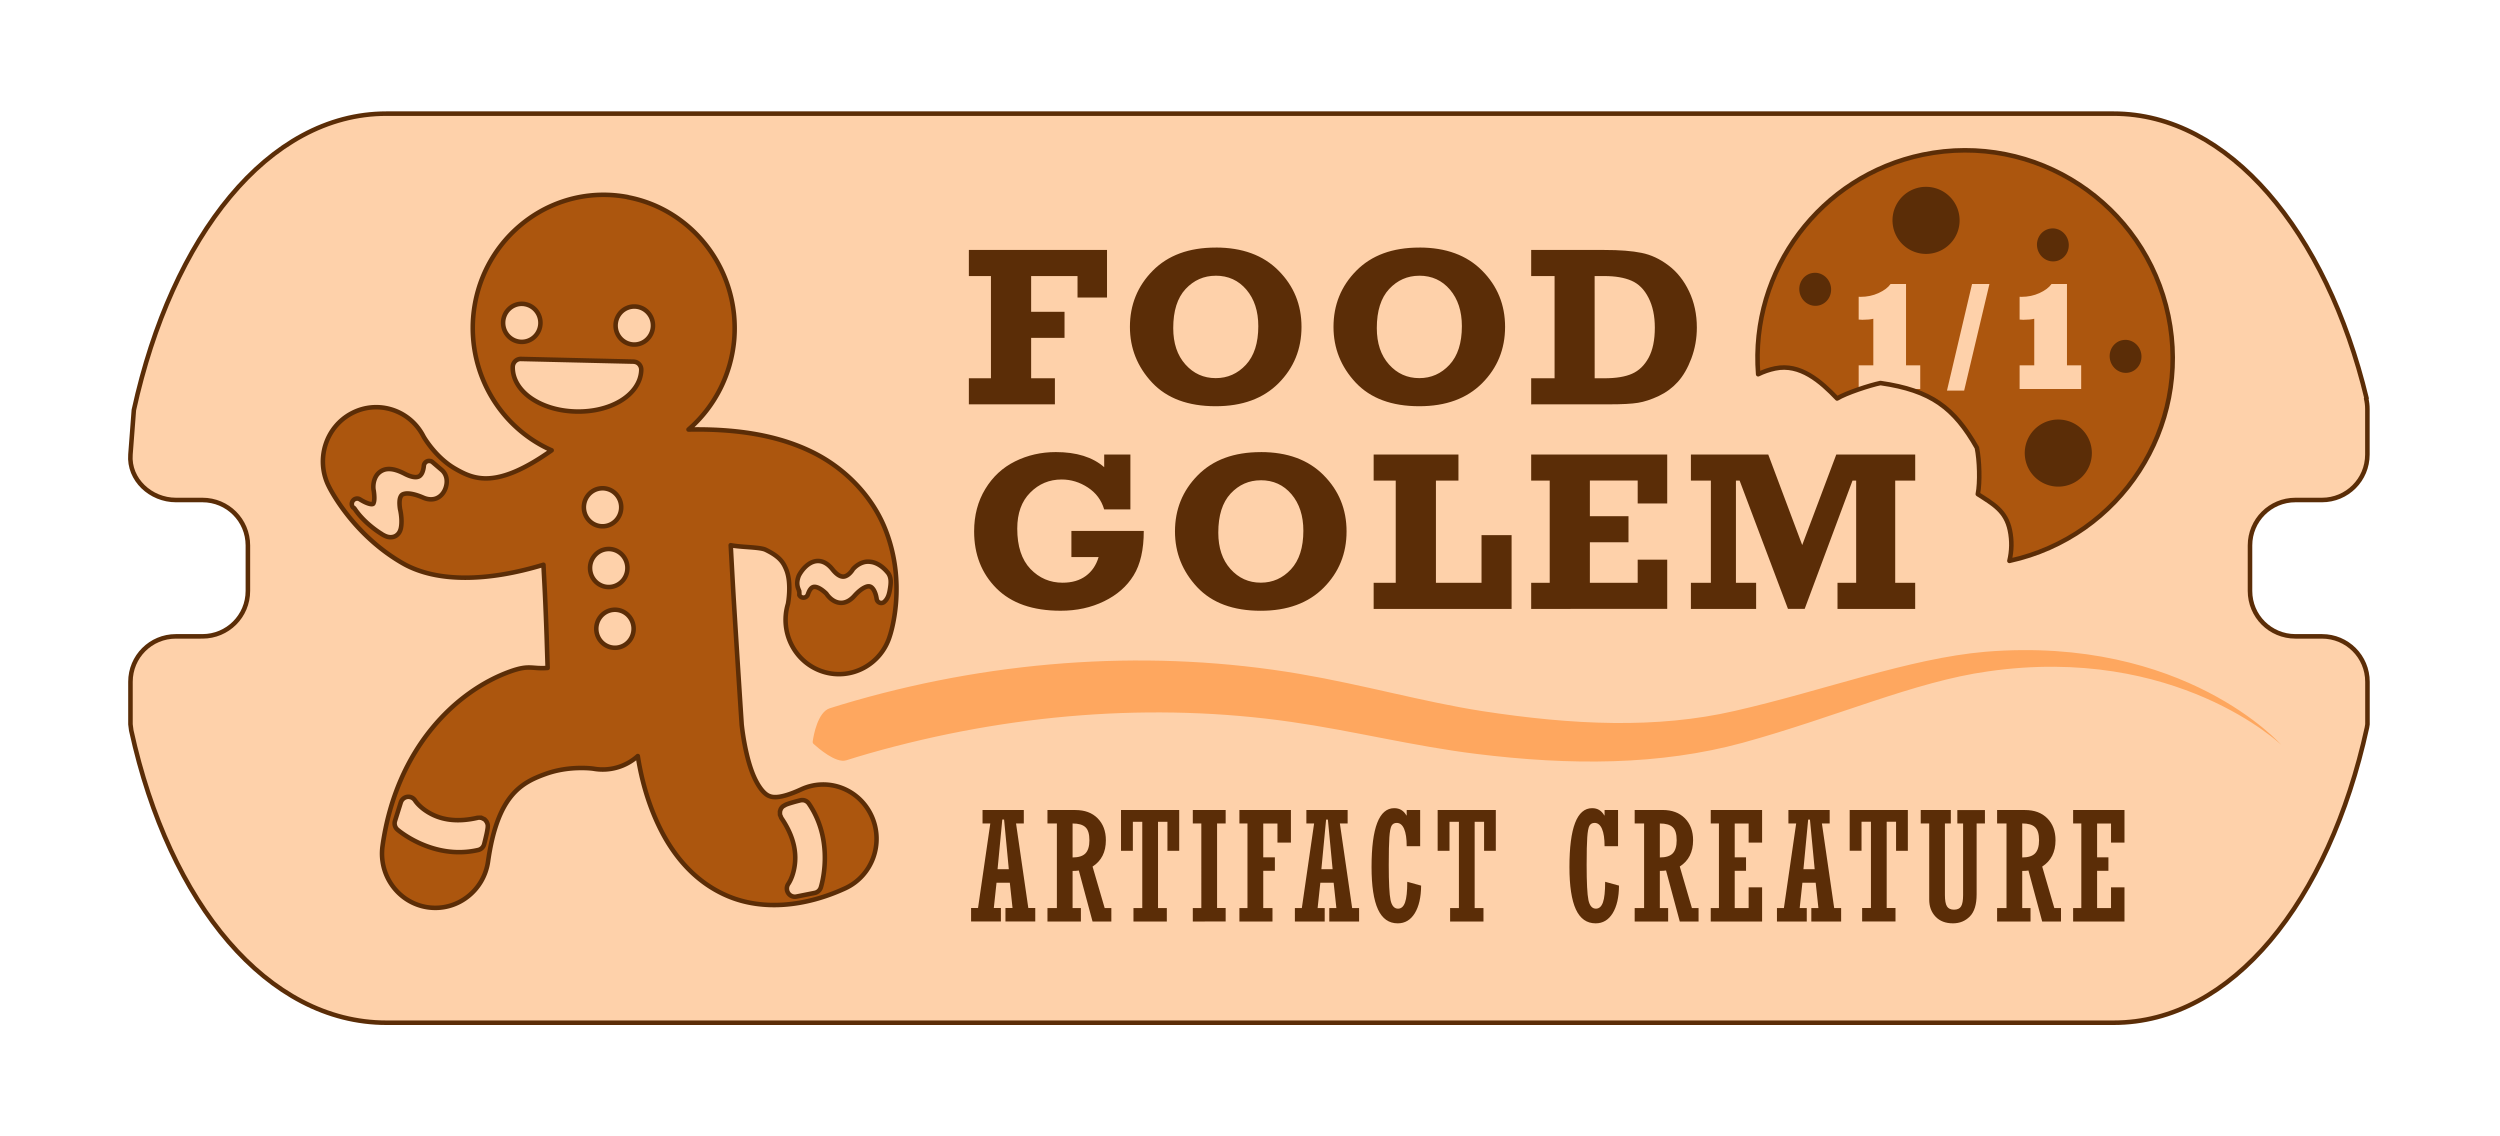 <?xml version="1.0" encoding="UTF-8" standalone="no"?>
<!-- Created with Inkscape (http://www.inkscape.org/) -->

<svg
   width="2.75in"
   height="1.25in"
   viewBox="0 0 69.85 31.75"
   version="1.1"
   id="svg1"
   xml:space="preserve"
   inkscape:version="1.3.1 (91b66b0783, 2023-11-16)"
   sodipodi:docname="food-golem-notches--laser.svg"
   inkscape:export-filename="food-golem--white-blob.png"
   inkscape:export-xdpi="300"
   inkscape:export-ydpi="300"
   xmlns:inkscape="http://www.inkscape.org/namespaces/inkscape"
   xmlns:sodipodi="http://sodipodi.sourceforge.net/DTD/sodipodi-0.dtd"
   xmlns="http://www.w3.org/2000/svg"
   xmlns:svg="http://www.w3.org/2000/svg"><sodipodi:namedview
     id="namedview1"
     pagecolor="#ffffff"
     bordercolor="#000000"
     borderopacity="0.25"
     inkscape:showpageshadow="2"
     inkscape:pageopacity="0.0"
     inkscape:pagecheckerboard="0"
     inkscape:deskcolor="#d1d1d1"
     inkscape:document-units="in"
     inkscape:zoom="2"
     inkscape:cx="111"
     inkscape:cy="58.5"
     inkscape:window-width="1620"
     inkscape:window-height="1010"
     inkscape:window-x="-6"
     inkscape:window-y="-6"
     inkscape:window-maximized="1"
     inkscape:current-layer="g94"
     showguides="false" /><defs
     id="defs1"><inkscape:path-effect
       effect="taper_stroke"
       start_shape="center | center"
       end_shape="center | center"
       id="path-effect95"
       is_visible="true"
       lpeversion="1"
       stroke_width="0.884"
       subpath="1"
       attach_start="0.2"
       end_offset="2.717"
       start_smoothing="0.5"
       end_smoothing="0.5"
       jointype="extrapolated"
       miter_limit="100" /><inkscape:path-effect
       effect="taper_stroke"
       start_shape="center | center"
       end_shape="center | center"
       id="path-effect81"
       is_visible="true"
       lpeversion="1"
       stroke_width="0.884"
       subpath="1"
       attach_start="0.2"
       end_offset="2.717"
       start_smoothing="0.5"
       end_smoothing="0.5"
       jointype="extrapolated"
       miter_limit="100" /><inkscape:path-effect
       effect="taper_stroke"
       start_shape="center | center"
       end_shape="center | center"
       id="path-effect57"
       is_visible="true"
       lpeversion="1"
       stroke_width="0.884"
       subpath="1"
       attach_start="0.2"
       end_offset="2.717"
       start_smoothing="0.5"
       end_smoothing="0.5"
       jointype="extrapolated"
       miter_limit="100" /><inkscape:path-effect
       effect="taper_stroke"
       start_shape="center | center"
       end_shape="center | center"
       id="path-effect45"
       is_visible="true"
       lpeversion="1"
       stroke_width="0.884"
       subpath="1"
       attach_start="0.2"
       end_offset="2.717"
       start_smoothing="0.5"
       end_smoothing="0.5"
       jointype="extrapolated"
       miter_limit="100" /><inkscape:path-effect
       effect="taper_stroke"
       start_shape="center | center"
       end_shape="center | center"
       id="path-effect35"
       is_visible="true"
       lpeversion="1"
       stroke_width="1.905"
       subpath="1"
       attach_start="3.17"
       end_offset="0.176"
       start_smoothing="0.5"
       end_smoothing="0.5"
       jointype="extrapolated"
       miter_limit="100" /><inkscape:path-effect
       effect="skeletal"
       id="path-effect34"
       is_visible="true"
       lpeversion="1"
       pattern="M 0,0 H 1"
       copytype="single_stretched"
       prop_scale="1"
       scale_y_rel="false"
       spacing="1.8"
       normal_offset="1.4"
       tang_offset="0"
       prop_units="false"
       vertical_pattern="false"
       hide_knot="false"
       fuse_tolerance="0" /><inkscape:path-effect
       effect="taper_stroke"
       start_shape="center | center"
       end_shape="center | center"
       id="path-effect11"
       is_visible="true"
       lpeversion="1"
       stroke_width="2"
       subpath="1"
       attach_start="0.4"
       end_offset="20"
       start_smoothing="0.7"
       end_smoothing="0.5"
       jointype="extrapolated"
       miter_limit="100" /><inkscape:path-effect
       effect="taper_stroke"
       start_shape="center | center"
       end_shape="center | center"
       id="path-effect9"
       is_visible="true"
       lpeversion="1"
       stroke_width="2"
       subpath="1"
       attach_start="0.4"
       end_offset="20"
       start_smoothing="0.7"
       end_smoothing="0.5"
       jointype="extrapolated"
       miter_limit="100" /><inkscape:path-effect
       effect="skeletal"
       id="path-effect8"
       is_visible="true"
       lpeversion="1"
       pattern="M 0,0 H 1"
       copytype="single_stretched"
       prop_scale="1"
       scale_y_rel="false"
       spacing="0"
       normal_offset="0"
       tang_offset="0"
       prop_units="false"
       vertical_pattern="false"
       hide_knot="false"
       fuse_tolerance="0" /><inkscape:path-effect
       effect="lattice2"
       gridpoint0="24.805,19.24"
       gridpoint1="61.714,19.24"
       gridpoint2="24.805,21.46"
       gridpoint3="61.714,21.46"
       gridpoint4="34.032,19.24"
       gridpoint5="52.487,19.24"
       gridpoint6="34.032,21.46"
       gridpoint7="52.487,21.46"
       gridpoint8x9="43.259,19.24"
       gridpoint10x11="43.259,21.46"
       gridpoint12="24.805,19.795"
       gridpoint13="61.714,19.795"
       gridpoint14="24.805,20.905"
       gridpoint15="61.714,20.905"
       gridpoint16="34.032,19.795"
       gridpoint17="52.487,19.795"
       gridpoint18="34.032,20.905"
       gridpoint19="52.487,20.905"
       gridpoint20x21="43.259,19.795"
       gridpoint22x23="43.259,20.905"
       gridpoint24x26="24.805,20.35"
       gridpoint25x27="61.714,20.35"
       gridpoint28x30="34.032,20.35"
       gridpoint29x31="52.487,20.35"
       gridpoint32x33x34x35="43.86,20.35"
       id="path-effect7"
       is_visible="true"
       lpeversion="1"
       horizontal_mirror="false"
       vertical_mirror="false"
       perimetral="false"
       live_update="true" /><inkscape:path-effect
       effect="sketch"
       id="path-effect6"
       is_visible="true"
       lpeversion="1"
       nbiter_approxstrokes="5"
       parallel_offset="4.8;1"
       strokelength="49.147"
       strokelength_rdm="0.3;1"
       strokeoverlap="0.082"
       strokeoverlap_rdm="0.3;1"
       ends_tolerance="0.1;1"
       tremble_size="2.1;1"
       tremble_frequency="1"
       nbtangents="5"
       tgt_places_rdmness="1;1"
       tgtlength="1"
       tgtlength_rdm="0.3;1"
       tgtscale="9.7" /><inkscape:path-effect
       effect="roughen"
       id="path-effect5"
       is_visible="true"
       lpeversion="1.2"
       global_randomize="2.9;1"
       displace_x="0.05;1"
       displace_y="0.41;1"
       method="segments"
       max_segment_size="7"
       segments="26"
       handles="rand"
       shift_nodes="true"
       fixed_displacement="true"
       spray_tool_friendly="true" /><inkscape:path-effect
       effect="curvestitching"
       id="path-effect4"
       is_visible="true"
       lpeversion="1"
       count="5"
       startpoint_edge_variation="0;1"
       startpoint_spacing_variation="0;1"
       endpoint_edge_variation="0;1"
       endpoint_spacing_variation="0;1"
       strokepath="M0,0 L1,0"
       prop_scale="1"
       scale_y_rel="false" /><inkscape:path-effect
       effect="simplify"
       id="path-effect3"
       is_visible="true"
       lpeversion="1.3"
       threshold="24.196"
       steps="5.77"
       smooth_angles="86.018"
       helper_size="10"
       simplify_individual_paths="false"
       simplify_just_coalesce="false" /><inkscape:path-effect
       effect="taper_stroke"
       start_shape="center | center"
       end_shape="center | center"
       id="path-effect2"
       is_visible="true"
       lpeversion="1"
       stroke_width="0.1"
       subpath="1"
       attach_start="0.2"
       end_offset="30"
       start_smoothing="0.6"
       end_smoothing="0"
       jointype="extrapolated"
       miter_limit="1000" /><inkscape:path-effect
       effect="taper_stroke"
       start_shape="center | center"
       end_shape="center | center"
       id="path-effect1"
       is_visible="true"
       lpeversion="1"
       stroke_width="1.25"
       subpath="1"
       attach_start="0.5"
       end_offset="10"
       start_smoothing="1"
       end_smoothing="0.8"
       jointype="extrapolated"
       miter_limit="50" /><inkscape:path-effect
       effect="powerstroke"
       id="path-effect98"
       is_visible="true"
       lpeversion="1.3"
       scale_width="0.5"
       interpolator_type="CentripetalCatmullRom"
       interpolator_beta="1"
       start_linecap_type="zerowidth"
       end_linecap_type="zerowidth"
       offset_points="0.2,0.635 | 2.5,0.635 | 4.8,0.635"
       linejoin_type="round"
       miter_limit="4"
       not_jump="false"
       sort_points="true"
       message="&lt;b&gt;Ctrl + click&lt;/b&gt; on existing node and move it" /><inkscape:path-effect
       effect="powerstroke"
       id="path-effect88"
       is_visible="true"
       lpeversion="1.3"
       scale_width="0.5"
       interpolator_type="CentripetalCatmullRom"
       interpolator_beta="1"
       start_linecap_type="zerowidth"
       end_linecap_type="zerowidth"
       offset_points="0.2,0.635 | 2.5,0.635 | 4.8,0.635"
       linejoin_type="round"
       miter_limit="4"
       not_jump="false"
       sort_points="true"
       message="&lt;b&gt;Ctrl + click&lt;/b&gt; on existing node and move it" /><inkscape:path-effect
       effect="offset"
       id="path-effect87"
       is_visible="true"
       lpeversion="1.2"
       linejoin_type="round"
       unit="mm"
       offset="0"
       miter_limit="4"
       attempt_force_join="false"
       update_on_knot_move="true" /><inkscape:path-effect
       effect="rough_hatches"
       id="path-effect70"
       is_visible="true"
       lpeversion="1.2"
       direction="19.735,14.286 , 0.412,0"
       dist_rdm="1;1"
       growth="0"
       do_bend="true"
       bender="19.735,19.286 , 5,0"
       bottom_edge_variation="0.027;1"
       top_edge_variation="0.027;1"
       bottom_tgt_variation="0;1"
       top_tgt_variation="0;1"
       scale_bf="2"
       scale_bb="0.7"
       scale_tf="0.7"
       scale_tb="0.6"
       top_smth_variation="0;1"
       bottom_smth_variation="0;1"
       fat_output="true"
       stroke_width_top="0.4"
       stroke_width_bottom="0.4"
       front_thickness="0.3"
       back_thickness="0.05" /><inkscape:path-effect
       effect="bend_path"
       id="path-effect69"
       is_visible="true"
       lpeversion="1"
       bendpath="m 18.911,19.286 h 1.648"
       prop_scale="3"
       scale_y_rel="false"
       vertical="false"
       hide_knot="false" /><rect
       x="12.852"
       y="18.507"
       width="68.887"
       height="34.958"
       id="rect3" /><rect
       x="177.358"
       y="10.282"
       width="72.485"
       height="74.542"
       id="rect2" /><rect
       x="12.852"
       y="18.507"
       width="69.401"
       height="88.936"
       id="rect4" /><rect
       x="177.358"
       y="10.282"
       width="72.485"
       height="74.542"
       id="rect6" /><rect
       x="12.852"
       y="18.507"
       width="147.541"
       height="31.359"
       id="rect11" /><rect
       x="12.852"
       y="18.507"
       width="149.084"
       height="33.929"
       id="rect12" /><rect
       x="177.358"
       y="10.282"
       width="147.027"
       height="37.014"
       id="rect13" /><rect
       x="177.358"
       y="10.282"
       width="72.485"
       height="74.542"
       id="rect14" /><rect
       x="177.358"
       y="10.282"
       width="147.027"
       height="37.014"
       id="rect31" /><rect
       x="177.358"
       y="10.282"
       width="72.485"
       height="74.542"
       id="rect32" /><rect
       x="12.852"
       y="18.507"
       width="147.541"
       height="31.359"
       id="rect33" /><rect
       x="12.852"
       y="18.507"
       width="149.084"
       height="33.929"
       id="rect34" /><rect
       x="177.358"
       y="10.282"
       width="154.661"
       height="44.812"
       id="rect50" /><rect
       x="177.358"
       y="10.282"
       width="72.485"
       height="74.542"
       id="rect51" /><rect
       x="12.852"
       y="18.507"
       width="219.315"
       height="17.493"
       id="rect52" /><rect
       x="12.852"
       y="18.507"
       width="149.084"
       height="33.929"
       id="rect53" /><inkscape:path-effect
       effect="fill_between_many"
       method="originald"
       linkedpaths="#path75,0,1|#path76,0,1"
       id="path-effect77"
       is_visible="true"
       lpeversion="0"
       join="true"
       close="true"
       autoreverse="true" /><inkscape:path-effect
       effect="fill_between_many"
       method="originald"
       linkedpaths="#path72,0,1|#path73,0,1"
       id="path-effect78"
       is_visible="true"
       lpeversion="0"
       join="true"
       close="true"
       autoreverse="true" /><rect
       x="177.358"
       y="10.282"
       width="154.661"
       height="44.812"
       id="rect92" /><rect
       x="177.358"
       y="10.282"
       width="72.485"
       height="74.542"
       id="rect93" /><rect
       x="12.852"
       y="18.507"
       width="219.315"
       height="17.493"
       id="rect94" /><rect
       x="177.358"
       y="10.282"
       width="220.765"
       height="34.821"
       id="rect107" /><rect
       x="177.358"
       y="10.282"
       width="19.278"
       height="22.105"
       id="rect108" /><rect
       x="12.852"
       y="18.507"
       width="214.689"
       height="41.655"
       id="rect109" /><mask
       maskUnits="userSpaceOnUse"
       id="mask22"><path
         style="display:inline;fill:#ffffff;fill-opacity:1;stroke-width:0.025;stroke-linecap:round;stroke-linejoin:round;paint-order:markers stroke fill"
         d="m 13.56,7.342 3.076,2.745 0.099,5.06 7.243,1.488 0.595,5.788 41.374,0.265 L 66.113,4.862 14.519,4.597 Z"
         id="path22" /></mask><rect
       x="177.358"
       y="10.282"
       width="220.765"
       height="34.821"
       id="rect96" /><rect
       x="177.358"
       y="10.282"
       width="19.278"
       height="22.105"
       id="rect97" /></defs><g
     inkscape:groupmode="layer"
     id="layer1"
     inkscape:label="CUT"><path
       id="rect95"
       style="fill:#fed1aa;fill-opacity:1;stroke:#5b2d07;stroke-width:0.127;stroke-linecap:round;stroke-linejoin:round;stroke-dasharray:none;stroke-opacity:1;paint-order:fill markers stroke"
       d="m 10.795,3.175 c -3.297,0 -5.989,3.416 -7.055,8.281 L 3.645,12.7 c -0.054,0.702 0.567,1.27 1.27,1.27 H 5.269 5.656 c 0.704,0 1.27,0.566 1.27,1.27 v 1.27 c 0,0.704 -0.567,1.27 -1.27,1.27 H 5.269 4.915 c -0.704,0 -1.27,0.567 -1.27,1.27 v 1.187 l 0.022,0.172 C 4.732,25.28 7.496,28.575 10.795,28.575 h 48.26 c 3.3,0 6.012,-3.373 7.077,-8.244 l 0.015,-0.094 V 19.05 c 0,-0.704 -0.567,-1.27 -1.27,-1.27 H 64.522 64.135 c -0.704,0 -1.27,-0.566 -1.27,-1.27 v -1.27 c 0,-0.704 0.567,-1.27 1.27,-1.27 h 0.387 0.353 c 0.704,0 1.27,-0.567 1.27,-1.27 v -1.27 c 0,-0.103 -0.012,-0.202 -0.035,-0.298 h 0.013 C 65,6.461 62.268,3.175 59.055,3.175 Z"
       sodipodi:nodetypes="scsscsssscssccssccsscsssscsssccss" /></g><g
     inkscape:label="LIGHT"
     inkscape:groupmode="layer"
     id="g56"
     style="display:inline"><path
       style="display:inline;fill:#fea75f;fill-opacity:1;fill-rule:nonzero;stroke:none;stroke-width:0.884;stroke-linecap:round;stroke-linejoin:round;stroke-dasharray:none;stroke-opacity:1;paint-order:markers stroke fill"
       d="m 46.447,-9.481 c 0.016,-0.176 -0.294,-0.402 -0.373,-0.459 0,0 0,0 0,0 -0.012,-0.009 -0.02,-0.008 -0.02,-0.008 0,0 -0.008,-0.003 -0.022,0.002 0,0 0,0 0,0 -0.096,0.035 -0.449,0.185 -0.466,0.387 -0.011,0.119 -0.021,0.26 -0.031,0.421 -0.146,2.473 0.243,4.923 1.14,7.124 0.402,0.983 0.885,1.872 1.234,2.762 0.541,1.388 0.897,2.696 0.888,3.995 -0.007,1.502 -0.218,2.935 -0.052,4.177 0,3e-7 0,6e-7 1e-6,10e-7 0.446,3.213 2.515,4.349 2.515,4.349 0,0 -1.961,-1.303 -2.196,-4.383 0,-5e-7 0,-8e-7 0,-1.2e-6 C 48.968,7.693 49.252,6.322 49.329,4.758 49.394,3.364 49.082,1.952 48.565,0.503 48.226,-0.451 47.766,-1.364 47.41,-2.303 c -0.799,-2.105 -1.127,-4.434 -0.992,-6.783 0.009,-0.151 0.019,-0.283 0.029,-0.394 z"
       id="path49"
       transform="matrix(0.375,1.683,1.683,-0.375,22.184,-60.483)"
       inkscape:label="dash line"
       inkscape:path-effect="#path-effect57"
       inkscape:original-d="m 46.054611,-9.9478885 c 0,0 -0.578167,3.8120881 0.988321,7.7892067 0.41381,1.0506101 2.098301,4.0713711 2.020575,6.9089591 -0.07773,2.837588 -1.075517,5.3957327 2.197533,8.5181187"
       sodipodi:nodetypes="cssc" /></g><g
     inkscape:label="MED"
     inkscape:groupmode="layer"
     id="g80"
     style="display:inline"><path
       style="color:#000000;display:inline;fill:#ac560e;stroke-linecap:round;stroke-linejoin:round;-inkscape-stroke:none;paint-order:markers stroke fill"
       d="M 17.541,5.507 C 17.419,5.484 17.295,5.467 17.169,5.456 15.155,5.286 13.387,6.812 13.221,8.864 c -0.125,1.589 0.756,3.084 2.192,3.718 -1.549,1.096 -2.17,0.816 -2.698,0.512 -0.552,-0.318 -0.879,-0.894 -0.879,-0.894 -0.377,-0.745 -1.275,-1.038 -2.007,-0.654 -0.731,0.384 -1.018,1.299 -0.641,2.044 0,0 0.633,1.323 2.059,2.145 0.967,0.557 2.405,0.511 3.937,0.044 0.018,0.364 0.037,0.67 0.053,1.063 0.038,0.904 0.044,1.205 0.064,1.82 -0.453,0.034 -0.5,-0.098 -1.052,0.101 -1.496,0.54 -3.17,2.123 -3.56,4.867 -0.118,0.829 0.446,1.599 1.26,1.72 0.815,0.12 1.571,-0.456 1.688,-1.286 0.263,-1.847 0.929,-2.195 1.607,-2.44 0.679,-0.245 1.336,-0.147 1.336,-0.147 0.445,0.08 0.901,-0.05 1.24,-0.353 0.083,0.539 0.258,1.297 0.64,2.055 0.35,0.695 0.935,1.465 1.89,1.863 0.954,0.398 2.125,0.302 3.266,-0.223 0.749,-0.346 1.081,-1.244 0.742,-2.007 -0.339,-0.763 -1.22,-1.103 -1.97,-0.758 -0.636,0.293 -0.824,0.217 -0.909,0.181 -0.085,-0.036 -0.222,-0.149 -0.369,-0.441 -0.295,-0.585 -0.388,-1.557 -0.388,-1.557 -7.21e-4,-0.011 -0.001,-0.022 -0.002,-0.033 0,0 -0.112,-1.691 -0.215,-3.378 -0.035,-0.582 -0.061,-1.083 -0.089,-1.593 0.285,0.06 0.815,0.049 0.975,0.127 0.401,0.195 0.493,0.355 0.574,0.547 0.162,0.384 0.051,0.964 0.051,0.964 -0.243,0.801 0.198,1.65 0.984,1.897 0.786,0.247 1.62,-0.201 1.863,-1.002 0,0 0.51,-1.471 -0.161,-3.059 -0.335,-0.794 -1.026,-1.6 -2.028,-2.086 -0.906,-0.44 -2.03,-0.648 -3.437,-0.62 0.735,-0.636 1.194,-1.541 1.277,-2.52 0.156,-1.923 -1.15,-3.626 -2.974,-3.971 z m 0.268,3.064 a 0.522,0.531 0 0 1 0.435,0.537 0.522,0.531 0 0 1 -0.534,0.519 0.522,0.531 0 0 1 -0.51,-0.544 0.522,0.531 0 0 1 0.534,-0.519 0.522,0.531 0 0 1 0.074,0.007 z m -3.144,-0.074 a 0.522,0.531 0 0 1 0.435,0.536 0.522,0.531 0 0 1 -0.533,0.519 0.522,0.531 0 0 1 -0.51,-0.544 0.522,0.531 0 0 1 0.534,-0.519 0.522,0.531 0 0 1 0.074,0.007 z m 3.102,1.618 a 0.223,0.228 0 0 1 0.15,0.219 c -0.009,0.37 -0.256,0.677 -0.588,0.873 -0.332,0.196 -0.764,0.302 -1.235,0.291 -0.471,-0.011 -0.897,-0.138 -1.22,-0.349 -0.323,-0.211 -0.556,-0.529 -0.548,-0.899 a 0.223,0.228 0 0 1 0.227,-0.221 l 3.144,0.075 a 0.223,0.228 0 0 1 0.069,0.013 z m -0.837,3.536 a 0.522,0.531 0 0 1 0.424,0.468 0.522,0.531 0 0 1 -0.465,0.583 0.522,0.531 0 0 1 -0.573,-0.474 0.522,0.531 0 0 1 0.465,-0.583 0.522,0.531 0 0 1 0.149,0.006 z m -4.893,-0.767 a 0.149,0.152 0 0 1 0.048,0.028 l 0.256,0.219 c 0.172,0.147 0.171,0.387 0.081,0.571 -0.045,0.092 -0.121,0.178 -0.228,0.221 -0.107,0.044 -0.238,0.037 -0.366,-0.018 -0.26,-0.113 -0.425,-0.128 -0.511,-0.112 -0.086,0.016 -0.107,0.045 -0.131,0.102 -0.047,0.114 -0.008,0.334 -0.008,0.334 a 0.149,0.152 0 0 1 0.002,0.005 c 0,0 0.052,0.217 0.034,0.426 -0.009,0.104 -0.031,0.232 -0.151,0.309 -0.06,0.038 -0.139,0.048 -0.209,0.035 -0.065,-0.012 -0.128,-0.044 -0.195,-0.086 0,0 -0.002,-0.003 -0.002,-0.003 -0.003,-0.002 -0.465,-0.275 -0.747,-0.699 -0.003,-0.002 -0.004,-6.84e-4 -0.007,-0.002 l 0.003,-0.003 c -0.021,-0.032 -0.038,-0.018 -0.056,-0.052 a 0.149,0.152 0 0 1 0.209,-0.205 c 0.189,0.118 0.303,0.137 0.338,0.132 0.035,-0.006 0.035,-0.01 0.05,-0.061 0.03,-0.103 -0.006,-0.322 -0.006,-0.322 a 0.149,0.152 0 0 1 -0.004,-0.017 c 0,0 -0.037,-0.2 0.073,-0.385 0.055,-0.093 0.166,-0.179 0.305,-0.194 0.139,-0.014 0.294,0.028 0.492,0.13 0.165,0.086 0.275,0.101 0.339,0.092 0.064,-0.009 0.093,-0.035 0.123,-0.076 0.06,-0.082 0.072,-0.227 0.072,-0.227 a 0.149,0.152 0 0 1 0.09,-0.136 0.149,0.152 0 0 1 0.108,-0.003 z m 12.316,2.817 c 0.144,0.027 0.304,0.117 0.454,0.301 a 0.13,0.133 0 0 1 0.004,0.004 c 0.095,0.13 0.081,0.28 0.059,0.426 -0.022,0.146 -0.051,0.282 -0.16,0.381 a 0.13,0.133 0 0 1 -0.216,-0.079 c -0.031,-0.205 -0.112,-0.322 -0.182,-0.345 -0.035,-0.012 -0.079,-0.012 -0.154,0.025 -0.075,0.036 -0.176,0.111 -0.289,0.238 -0.097,0.108 -0.202,0.17 -0.307,0.187 -0.105,0.017 -0.2,-0.014 -0.271,-0.056 -0.107,-0.063 -0.174,-0.153 -0.202,-0.195 l -4.01e-4,-6.01e-4 c -0.006,-0.006 -0.124,-0.124 -0.239,-0.17 -0.059,-0.023 -0.104,-0.027 -0.142,-0.01 -0.038,0.017 -0.088,0.063 -0.135,0.2 a 0.13,0.133 0 0 1 -0.239,0.018 c 0,0 0.003,-0.087 -0.004,-0.105 l -0.004,6e-5 c 0.001,-0.003 0.004,-0.004 0.005,-0.007 -0.03,-0.075 -0.101,-0.198 -0.013,-0.425 a 0.13,0.133 0 0 1 0.007,-0.014 c 0,0 0.087,-0.178 0.252,-0.3 0.083,-0.061 0.194,-0.112 0.321,-0.098 0.127,0.014 0.251,0.092 0.363,0.233 0.1,0.126 0.183,0.176 0.243,0.193 0.06,0.017 0.103,0.006 0.149,-0.018 0.093,-0.047 0.164,-0.157 0.164,-0.157 a 0.13,0.133 0 0 1 0.009,-0.016 c 0,0 0.106,-0.14 0.291,-0.198 0.069,-0.022 0.15,-0.028 0.236,-0.011 z m -7.25,-0.353 a 0.522,0.531 0 0 1 0.424,0.468 0.522,0.531 0 0 1 -0.465,0.583 0.522,0.531 0 0 1 -0.573,-0.474 0.522,0.531 0 0 1 0.465,-0.583 0.522,0.531 0 0 1 0.148,0.006 z m 0.173,1.697 a 0.522,0.531 0 0 1 0.425,0.468 0.522,0.531 0 0 1 -0.465,0.583 0.522,0.531 0 0 1 -0.573,-0.474 0.522,0.531 0 0 1 0.465,-0.583 0.522,0.531 0 0 1 0.148,0.006 z m 5.151,5.31 a 0.223,0.228 0 0 1 0.171,0.096 c 0.746,1.088 0.336,2.344 0.336,2.344 a 0.223,0.228 0 0 1 -0.171,0.153 l -0.511,0.102 a 0.223,0.228 0 0 1 -0.224,-0.358 c 0,-10e-7 0.126,-0.173 0.174,-0.497 0.048,-0.325 0.014,-0.781 -0.375,-1.346 l 0.003,5.54e-4 c -3.23e-4,-4.63e-4 -0.037,-0.085 -0.037,-0.085 -1.08e-4,-5.04e-4 -5.67e-4,-0.093 -5.33e-4,-0.093 1.04e-4,-5.37e-4 0.022,-0.067 0.022,-0.067 2.93e-4,-5.65e-4 0.018,-0.029 0.026,-0.039 0.033,-0.04 0.054,-0.048 0.07,-0.057 0.032,-0.019 0.052,-0.029 0.076,-0.038 0.048,-0.018 0.101,-0.034 0.155,-0.05 0.108,-0.032 0.217,-0.058 0.217,-0.058 a 0.223,0.228 0 0 1 0.067,-0.007 z M 11.446,22.266 a 0.223,0.228 0 0 1 0.153,0.102 c 0,0 0.108,0.177 0.384,0.338 0.275,0.161 0.703,0.296 1.365,0.142 5.33e-4,-2.3e-4 0.098,-10e-5 0.099,-6.8e-5 4.56e-4,1.08e-4 0.095,0.047 0.095,0.047 3.89e-4,3.22e-4 0.051,0.059 0.051,0.059 3.14e-4,5.37e-4 0.018,0.034 0.022,0.047 0.017,0.051 0.014,0.069 0.014,0.087 -7.7e-5,0.036 -0.005,0.059 -0.009,0.086 -0.008,0.053 -0.02,0.112 -0.034,0.172 -0.027,0.12 -0.058,0.239 -0.058,0.239 a 0.223,0.228 0 0 1 -0.166,0.164 c -1.272,0.293 -2.258,-0.57 -2.258,-0.57 a 0.223,0.228 0 0 1 -0.068,-0.242 l 0.163,-0.519 a 0.223,0.228 0 0 1 0.185,-0.154 0.223,0.228 0 0 1 0.062,0.001 z"
       id="path70"
       inkscape:label="running ginger" /><path
       id="path77"
       style="display:inline;fill:#ac560e;fill-opacity:1;stroke:none;stroke-width:0.333;stroke-linecap:round;stroke-linejoin:round;stroke-dasharray:none;stroke-opacity:1;paint-order:markers stroke fill"
       inkscape:label="cookie bg"
       d="m 54.893,4.2 c -0.289,7.805e-4 -0.581,0.023 -0.875,0.069 -0.098,0.015 -0.196,0.033 -0.294,0.053 -0.179,0.037 -0.354,0.082 -0.525,0.135 -0.172,0.053 -0.339,0.113 -0.503,0.18 -0.164,0.067 -0.323,0.142 -0.478,0.223 -0.155,0.081 -0.305,0.169 -0.451,0.263 -0.219,0.141 -0.426,0.296 -0.623,0.463 -1.02e-4,8.65e-5 -4.16e-4,-8.65e-5 -5.17e-4,0 -0.131,0.112 -0.256,0.229 -0.376,0.351 -0.06,0.061 -0.118,0.123 -0.176,0.187 -8.3e-5,9.35e-5 8.4e-5,4.233e-4 0,5.168e-4 -0.057,0.064 -0.113,0.128 -0.167,0.194 -8.3e-5,1.008e-4 8.3e-5,4.159e-4 0,5.168e-4 -0.163,0.198 -0.313,0.407 -0.448,0.625 -7.6e-5,1.227e-4 7.6e-5,3.941e-4 0,5.168e-4 -0.135,0.218 -0.257,0.445 -0.362,0.681 -6.3e-5,1.418e-4 6.4e-5,3.747e-4 0,5.167e-4 -0.035,0.078 -0.069,0.157 -0.101,0.237 -5.8e-5,1.476e-4 5.9e-5,3.691e-4 0,5.167e-4 -0.064,0.16 -0.12,0.323 -0.169,0.489 -4.7e-5,1.575e-4 4.6e-5,3.593e-4 0,5.168e-4 -0.025,0.083 -0.048,0.167 -0.069,0.251 -0.042,0.169 -0.076,0.34 -0.103,0.514 -0.013,0.087 -0.025,0.174 -0.034,0.262 -1.8e-5,1.701e-4 1.9e-5,3.466e-4 0,5.167e-4 -0.009,0.088 -0.017,0.176 -0.022,0.265 -1.1e-5,1.72e-4 1e-5,3.45e-4 0,5.17e-4 -1.87e-4,0.003 -3.35e-4,0.006 -5.17e-4,0.009 -0.01,0.174 -0.013,0.351 -0.007,0.528 6e-6,1.73e-4 -5e-6,3.44e-4 0,5.17e-4 0.003,0.09 0.008,0.181 0.015,0.272 0.147,-0.073 0.306,-0.129 0.474,-0.163 0.044,-0.009 0.087,-0.015 0.129,-0.02 0.085,-0.008 0.168,-0.007 0.25,0.002 0.122,0.014 0.24,0.046 0.354,0.092 0.076,0.031 0.15,0.068 0.222,0.11 0.144,0.084 0.281,0.187 0.41,0.3 1.01e-4,8.8e-5 4.15e-4,-8.9e-5 5.16e-4,0 0.065,0.056 0.128,0.115 0.189,0.175 0.061,0.06 0.12,0.12 0.178,0.181 0.131,-0.081 0.382,-0.18 0.635,-0.265 h -0.034 V 10.207 h 0.409 V 8.906 c -0.074,0.019 -0.176,0.029 -0.306,0.029 -0.041,0 -0.076,-0.002 -0.103,-0.006 v -0.637 c 0.017,0.001 0.034,0.002 0.052,0.002 0.181,0 0.348,-0.035 0.502,-0.105 0.157,-0.072 0.269,-0.156 0.337,-0.254 h 0.432 v 2.272 h 0.397 v 0.661 H 53.325 c 0.897,0.267 1.404,0.755 1.909,1.641 0.054,0.258 0.078,0.674 0.059,1.004 -0.003,0.055 -0.007,0.107 -0.013,0.156 -0.006,0.049 -0.012,0.094 -0.021,0.135 0.14,0.09 0.27,0.171 0.387,0.257 0.019,0.014 0.039,0.028 0.057,0.042 0.044,0.034 0.085,0.069 0.125,0.107 0.078,0.075 0.146,0.158 0.201,0.256 0.055,0.098 0.098,0.211 0.126,0.346 0.03,0.146 0.044,0.292 0.041,0.435 -0.003,0.144 -0.021,0.285 -0.054,0.422 0.619,-0.135 1.191,-0.366 1.709,-0.672 0.132,-0.078 0.261,-0.159 0.386,-0.246 1.97e-4,-1.38e-4 3.19e-4,-3.78e-4 5.16e-4,-5.16e-4 0.02,-0.014 0.039,-0.029 0.058,-0.043 0.168,-0.121 0.328,-0.251 0.481,-0.389 0.105,-0.095 0.208,-0.192 0.306,-0.294 0.064,-0.067 0.127,-0.135 0.188,-0.205 0.028,-0.032 0.054,-0.064 0.081,-0.096 0.091,-0.109 0.18,-0.222 0.263,-0.337 0.054,-0.075 0.106,-0.151 0.156,-0.228 0.05,-0.077 0.098,-0.155 0.145,-0.235 0.186,-0.319 0.342,-0.655 0.465,-1.005 0.031,-0.087 0.059,-0.176 0.086,-0.265 0.053,-0.178 0.098,-0.359 0.134,-0.543 0.018,-0.092 0.034,-0.184 0.047,-0.277 0.027,-0.186 0.045,-0.374 0.054,-0.564 8.6e-5,-0.002 -8.5e-5,-0.004 0,-0.006 0.008,-0.188 0.008,-0.377 -0.003,-0.568 -0.01,-0.193 -0.03,-0.386 -0.06,-0.581 -0.015,-0.097 -0.033,-0.194 -0.053,-0.291 -0.019,-0.092 -0.041,-0.184 -0.064,-0.274 -0.008,-0.03 -0.016,-0.059 -0.024,-0.088 -0.017,-0.061 -0.034,-0.122 -0.053,-0.182 -0.01,-0.033 -0.021,-0.065 -0.032,-0.098 -0.018,-0.056 -0.037,-0.112 -0.057,-0.167 -0.012,-0.033 -0.024,-0.065 -0.037,-0.097 -0.021,-0.054 -0.042,-0.108 -0.065,-0.161 -0.014,-0.034 -0.028,-0.068 -0.043,-0.101 -0.021,-0.048 -0.043,-0.095 -0.065,-0.142 -0.017,-0.035 -0.033,-0.07 -0.05,-0.105 -0.03,-0.059 -0.061,-0.118 -0.092,-0.176 -0.01,-0.019 -0.02,-0.038 -0.03,-0.056 -0.089,-0.16 -0.185,-0.315 -0.288,-0.464 -0.011,-0.016 -0.023,-0.032 -0.035,-0.049 -0.039,-0.056 -0.079,-0.111 -0.12,-0.165 -0.02,-0.026 -0.04,-0.051 -0.06,-0.077 -0.033,-0.042 -0.067,-0.084 -0.101,-0.126 -0.024,-0.029 -0.048,-0.057 -0.073,-0.085 -0.039,-0.045 -0.078,-0.089 -0.118,-0.132 -0.016,-0.017 -0.032,-0.035 -0.048,-0.052 -0.046,-0.049 -0.094,-0.097 -0.142,-0.145 -0.017,-0.017 -0.034,-0.034 -0.052,-0.051 -0.042,-0.041 -0.085,-0.08 -0.128,-0.119 -0.025,-0.023 -0.05,-0.047 -0.076,-0.069 -0.064,-0.056 -0.129,-0.111 -0.195,-0.164 -1.06e-4,-8.54e-5 -4.1e-4,8.54e-5 -5.17e-4,0 -0.069,-0.055 -0.139,-0.109 -0.21,-0.161 -0.025,-0.018 -0.05,-0.035 -0.074,-0.053 -0.044,-0.031 -0.089,-0.062 -0.134,-0.093 -0.035,-0.023 -0.07,-0.045 -0.105,-0.067 -0.038,-0.024 -0.076,-0.049 -0.114,-0.072 -0.035,-0.021 -0.07,-0.041 -0.105,-0.061 -0.046,-0.027 -0.093,-0.052 -0.14,-0.078 -0.029,-0.016 -0.058,-0.031 -0.087,-0.047 -0.045,-0.023 -0.09,-0.045 -0.135,-0.067 -0.037,-0.018 -0.074,-0.036 -0.112,-0.053 -0.045,-0.021 -0.09,-0.04 -0.136,-0.06 -0.033,-0.014 -0.067,-0.029 -0.1,-0.043 -0.08,-0.033 -0.161,-0.064 -0.243,-0.093 -0.082,-0.029 -0.165,-0.056 -0.249,-0.082 -0.03,-0.009 -0.061,-0.018 -0.091,-0.026 -0.054,-0.016 -0.109,-0.031 -0.163,-0.045 -0.037,-0.01 -0.075,-0.018 -0.113,-0.027 -0.048,-0.011 -0.095,-0.022 -0.143,-0.032 -0.043,-0.009 -0.085,-0.017 -0.128,-0.025 -0.044,-0.008 -0.087,-0.016 -0.131,-0.023 -0.042,-0.007 -0.084,-0.013 -0.126,-0.019 -0.049,-0.007 -0.097,-0.013 -0.146,-0.018 -0.041,-0.005 -0.083,-0.01 -0.124,-0.013 -0.052,-0.005 -0.105,-0.008 -0.157,-0.011 -0.035,-0.002 -0.07,-0.005 -0.105,-0.007 -0.09,-0.004 -0.18,-0.006 -0.271,-0.006 z m 0.206,3.735 h 0.486 l -0.707,2.979 h -0.48 z m 2.22,0 h 0.432 v 2.272 h 0.397 v 0.661 h -1.72 v -0.661 h 0.409 V 8.906 c -0.074,0.019 -0.176,0.029 -0.306,0.029 -0.041,0 -0.076,-0.002 -0.103,-0.006 v -0.637 c 0.017,0.001 0.034,0.002 0.052,0.002 0.181,0 0.348,-0.035 0.502,-0.105 0.157,-0.072 0.269,-0.156 0.337,-0.254 z" /></g><g
     inkscape:label="DARK"
     inkscape:groupmode="layer"
     id="g94"
     style="display:inline"><path
       style="color:#000000;display:inline;fill:none;stroke:#5b2d07;stroke-width:0.127;stroke-linecap:round;stroke-linejoin:round;stroke-dasharray:none;stroke-opacity:1;paint-order:markers stroke fill"
       d="M 17.541,5.507 C 17.419,5.484 17.295,5.467 17.169,5.456 15.155,5.286 13.387,6.812 13.221,8.864 c -0.125,1.589 0.756,3.084 2.192,3.718 -1.549,1.096 -2.17,0.816 -2.698,0.512 -0.552,-0.318 -0.879,-0.894 -0.879,-0.894 -0.377,-0.745 -1.275,-1.038 -2.007,-0.654 -0.731,0.384 -1.018,1.299 -0.641,2.044 0,0 0.633,1.323 2.059,2.145 0.967,0.557 2.405,0.511 3.937,0.044 0.018,0.364 0.037,0.67 0.053,1.063 0.038,0.904 0.044,1.205 0.064,1.82 -0.453,0.034 -0.5,-0.098 -1.052,0.101 -1.496,0.54 -3.17,2.123 -3.56,4.867 -0.118,0.829 0.446,1.599 1.26,1.72 0.815,0.12 1.571,-0.456 1.688,-1.286 0.263,-1.847 0.929,-2.195 1.607,-2.44 0.679,-0.245 1.336,-0.147 1.336,-0.147 0.445,0.08 0.901,-0.05 1.24,-0.353 0.083,0.539 0.258,1.297 0.64,2.055 0.35,0.695 0.935,1.465 1.89,1.863 0.954,0.398 2.125,0.302 3.266,-0.223 0.749,-0.346 1.081,-1.244 0.742,-2.007 -0.339,-0.763 -1.22,-1.103 -1.97,-0.758 -0.636,0.293 -0.824,0.217 -0.909,0.181 -0.085,-0.036 -0.222,-0.149 -0.369,-0.441 -0.295,-0.585 -0.388,-1.557 -0.388,-1.557 -7.21e-4,-0.011 -0.001,-0.022 -0.002,-0.033 0,0 -0.112,-1.691 -0.215,-3.378 -0.035,-0.582 -0.061,-1.083 -0.089,-1.593 0.285,0.06 0.815,0.049 0.975,0.127 0.401,0.195 0.493,0.355 0.574,0.547 0.162,0.384 0.051,0.964 0.051,0.964 -0.243,0.801 0.198,1.65 0.984,1.897 0.786,0.247 1.62,-0.201 1.863,-1.002 0,0 0.51,-1.471 -0.161,-3.059 -0.335,-0.794 -1.026,-1.6 -2.028,-2.086 -0.906,-0.44 -2.03,-0.648 -3.437,-0.62 0.735,-0.636 1.194,-1.541 1.277,-2.52 0.156,-1.923 -1.15,-3.626 -2.974,-3.971 z m 0.268,3.064 a 0.522,0.531 0 0 1 0.435,0.537 0.522,0.531 0 0 1 -0.534,0.519 0.522,0.531 0 0 1 -0.51,-0.544 0.522,0.531 0 0 1 0.534,-0.519 0.522,0.531 0 0 1 0.074,0.007 z m -3.144,-0.074 a 0.522,0.531 0 0 1 0.435,0.536 0.522,0.531 0 0 1 -0.533,0.519 0.522,0.531 0 0 1 -0.51,-0.544 0.522,0.531 0 0 1 0.534,-0.519 0.522,0.531 0 0 1 0.074,0.007 z m 3.102,1.618 a 0.223,0.228 0 0 1 0.15,0.219 c -0.009,0.37 -0.256,0.677 -0.588,0.873 -0.332,0.196 -0.764,0.302 -1.235,0.291 -0.471,-0.011 -0.897,-0.138 -1.22,-0.349 -0.323,-0.211 -0.556,-0.529 -0.548,-0.899 a 0.223,0.228 0 0 1 0.227,-0.221 l 3.144,0.075 a 0.223,0.228 0 0 1 0.069,0.013 z m -0.837,3.536 a 0.522,0.531 0 0 1 0.424,0.468 0.522,0.531 0 0 1 -0.465,0.583 0.522,0.531 0 0 1 -0.573,-0.474 0.522,0.531 0 0 1 0.465,-0.583 0.522,0.531 0 0 1 0.149,0.006 z m -4.893,-0.767 a 0.149,0.152 0 0 1 0.048,0.028 l 0.256,0.219 c 0.172,0.147 0.171,0.387 0.081,0.571 -0.045,0.092 -0.121,0.178 -0.228,0.221 -0.107,0.044 -0.238,0.037 -0.366,-0.018 -0.26,-0.113 -0.425,-0.128 -0.511,-0.112 -0.086,0.016 -0.107,0.045 -0.131,0.102 -0.047,0.114 -0.008,0.334 -0.008,0.334 a 0.149,0.152 0 0 1 0.002,0.005 c 0,0 0.052,0.217 0.034,0.426 -0.009,0.104 -0.031,0.232 -0.151,0.309 -0.06,0.038 -0.139,0.048 -0.209,0.035 -0.065,-0.012 -0.128,-0.044 -0.195,-0.086 0,0 -0.002,-0.003 -0.002,-0.003 -0.003,-0.002 -0.465,-0.275 -0.747,-0.699 -0.003,-0.002 -0.004,-6.84e-4 -0.007,-0.002 l 0.003,-0.003 c -0.021,-0.032 -0.038,-0.018 -0.056,-0.052 a 0.149,0.152 0 0 1 0.209,-0.205 c 0.189,0.118 0.303,0.137 0.338,0.132 0.035,-0.006 0.035,-0.01 0.05,-0.061 0.03,-0.103 -0.006,-0.322 -0.006,-0.322 a 0.149,0.152 0 0 1 -0.004,-0.017 c 0,0 -0.037,-0.2 0.073,-0.385 0.055,-0.093 0.166,-0.179 0.305,-0.194 0.139,-0.014 0.294,0.028 0.492,0.13 0.165,0.086 0.275,0.101 0.339,0.092 0.064,-0.009 0.093,-0.035 0.123,-0.076 0.06,-0.082 0.072,-0.227 0.072,-0.227 a 0.149,0.152 0 0 1 0.09,-0.136 0.149,0.152 0 0 1 0.108,-0.003 z m 12.316,2.817 c 0.144,0.027 0.304,0.117 0.454,0.301 a 0.13,0.133 0 0 1 0.004,0.004 c 0.095,0.13 0.081,0.28 0.059,0.426 -0.022,0.146 -0.051,0.282 -0.16,0.381 a 0.13,0.133 0 0 1 -0.216,-0.079 c -0.031,-0.205 -0.112,-0.322 -0.182,-0.345 -0.035,-0.012 -0.079,-0.012 -0.154,0.025 -0.075,0.036 -0.176,0.111 -0.289,0.238 -0.097,0.108 -0.202,0.17 -0.307,0.187 -0.105,0.017 -0.2,-0.014 -0.271,-0.056 -0.107,-0.063 -0.174,-0.153 -0.202,-0.195 l -4.01e-4,-6.01e-4 c -0.006,-0.006 -0.124,-0.124 -0.239,-0.17 -0.059,-0.023 -0.104,-0.027 -0.142,-0.01 -0.038,0.017 -0.088,0.063 -0.135,0.2 a 0.13,0.133 0 0 1 -0.239,0.018 c 0,0 0.003,-0.087 -0.004,-0.105 l -0.004,6e-5 c 0.001,-0.003 0.004,-0.004 0.005,-0.007 -0.03,-0.075 -0.101,-0.198 -0.013,-0.425 a 0.13,0.133 0 0 1 0.007,-0.014 c 0,0 0.087,-0.178 0.252,-0.3 0.083,-0.061 0.194,-0.112 0.321,-0.098 0.127,0.014 0.251,0.092 0.363,0.233 0.1,0.126 0.183,0.176 0.243,0.193 0.06,0.017 0.103,0.006 0.149,-0.018 0.093,-0.047 0.164,-0.157 0.164,-0.157 a 0.13,0.133 0 0 1 0.009,-0.016 c 0,0 0.106,-0.14 0.291,-0.198 0.069,-0.022 0.15,-0.028 0.236,-0.011 z m -7.25,-0.353 a 0.522,0.531 0 0 1 0.424,0.468 0.522,0.531 0 0 1 -0.465,0.583 0.522,0.531 0 0 1 -0.573,-0.474 0.522,0.531 0 0 1 0.465,-0.583 0.522,0.531 0 0 1 0.148,0.006 z m 0.173,1.697 a 0.522,0.531 0 0 1 0.425,0.468 0.522,0.531 0 0 1 -0.465,0.583 0.522,0.531 0 0 1 -0.573,-0.474 0.522,0.531 0 0 1 0.465,-0.583 0.522,0.531 0 0 1 0.148,0.006 z m 5.151,5.31 a 0.223,0.228 0 0 1 0.171,0.096 c 0.746,1.088 0.336,2.344 0.336,2.344 a 0.223,0.228 0 0 1 -0.171,0.153 l -0.511,0.102 a 0.223,0.228 0 0 1 -0.224,-0.358 c 0,-10e-7 0.126,-0.173 0.174,-0.497 0.048,-0.325 0.014,-0.781 -0.375,-1.346 l 0.003,5.54e-4 c -3.23e-4,-4.63e-4 -0.037,-0.085 -0.037,-0.085 -1.08e-4,-5.04e-4 -5.67e-4,-0.093 -5.33e-4,-0.093 1.04e-4,-5.37e-4 0.022,-0.067 0.022,-0.067 2.93e-4,-5.65e-4 0.018,-0.029 0.026,-0.039 0.033,-0.04 0.054,-0.048 0.07,-0.057 0.032,-0.019 0.052,-0.029 0.076,-0.038 0.048,-0.018 0.101,-0.034 0.155,-0.05 0.108,-0.032 0.217,-0.058 0.217,-0.058 a 0.223,0.228 0 0 1 0.067,-0.007 z M 11.446,22.266 a 0.223,0.228 0 0 1 0.153,0.102 c 0,0 0.108,0.177 0.384,0.338 0.275,0.161 0.703,0.296 1.365,0.142 5.33e-4,-2.3e-4 0.098,-10e-5 0.099,-6.8e-5 4.56e-4,1.08e-4 0.095,0.047 0.095,0.047 3.89e-4,3.22e-4 0.051,0.059 0.051,0.059 3.14e-4,5.37e-4 0.018,0.034 0.022,0.047 0.017,0.051 0.014,0.069 0.014,0.087 -7.7e-5,0.036 -0.005,0.059 -0.009,0.086 -0.008,0.053 -0.02,0.112 -0.034,0.172 -0.027,0.12 -0.058,0.239 -0.058,0.239 a 0.223,0.228 0 0 1 -0.166,0.164 c -1.272,0.293 -2.258,-0.57 -2.258,-0.57 a 0.223,0.228 0 0 1 -0.068,-0.242 l 0.163,-0.519 a 0.223,0.228 0 0 1 0.185,-0.154 0.223,0.228 0 0 1 0.062,0.001 z"
       id="path95"
       inkscape:label="ginger outline" /><path
       style="color:#000000;-inkscape-font-specification:'Rockwell Condensed, Condensed';display:inline;fill:#5b2d07;stroke-linecap:round;stroke-linejoin:round;-inkscape-stroke:none;paint-order:markers stroke fill"
       d="m 27.843,24.663 -0.076,0.707 h 0.198 v 0.376 h -0.833 v -0.376 h 0.194 l 0.343,-2.363 h -0.217 v -0.376 h 1.153 v 0.376 h -0.217 l 0.343,2.363 h 0.194 v 0.376 h -0.833 v -0.376 h 0.198 l -0.076,-0.707 z m 0.029,-0.378 h 0.314 l -0.132,-1.387 h -0.05 z m 2.096,0.048 v 1.038 h 0.232 v 0.376 h -0.934 v -0.376 h 0.263 v -2.363 h -0.263 v -0.376 h 0.779 q 0.395,0 0.624,0.232 0.229,0.232 0.229,0.614 0,0.494 -0.372,0.734 l 0.339,1.16 h 0.186 v 0.376 h -0.525 l -0.384,-1.426 q -0.068,0.012 -0.174,0.012 z m 0,-1.325 v 0.949 q 0.25,0 0.36,-0.114 0.11,-0.116 0.11,-0.366 0,-0.265 -0.112,-0.366 -0.11,-0.103 -0.358,-0.103 z m 2.979,-0.376 v 1.139 h -0.329 v -0.81 h -0.263 v 2.41 h 0.246 v 0.376 h -0.932 v -0.376 h 0.246 v -2.41 h -0.263 v 0.81 h -0.331 v -1.139 z m 0.38,3.115 v -0.376 h 0.238 V 23.007 H 33.327 v -0.376 h 0.918 v 0.376 h -0.24 v 2.363 h 0.24 v 0.376 z m 1.302,0 v -0.376 h 0.225 v -2.363 h -0.225 v -0.376 h 1.439 v 0.91 h -0.376 v -0.533 h -0.397 v 0.945 h 0.325 v 0.376 h -0.325 v 1.042 h 0.258 v 0.376 z m 2.261,-1.083 -0.076,0.707 h 0.198 v 0.376 h -0.833 v -0.376 h 0.194 l 0.343,-2.363 H 36.5 v -0.376 h 1.153 v 0.376 h -0.217 l 0.343,2.363 h 0.194 v 0.376 h -0.833 v -0.376 h 0.198 l -0.076,-0.707 z m 0.029,-0.378 h 0.314 l -0.132,-1.387 h -0.05 z m 2.4,0.351 0.387,0.107 q -0.004,0.49 -0.178,0.773 -0.174,0.281 -0.475,0.281 -0.372,0 -0.552,-0.389 -0.18,-0.391 -0.18,-1.186 0,-1.643 0.635,-1.643 0.223,0 0.339,0.203 h 0.008 v -0.151 h 0.376 v 1.011 h -0.376 q 0,-0.316 -0.072,-0.484 -0.072,-0.167 -0.207,-0.167 -0.099,0 -0.145,0.081 -0.043,0.081 -0.06,0.32 -0.017,0.238 -0.017,0.775 0,0.74 0.05,0.98 0.052,0.24 0.209,0.24 0.134,0 0.196,-0.174 0.062,-0.174 0.062,-0.577 z m 2.474,-2.005 v 1.139 H 41.465 v -0.81 h -0.263 v 2.41 h 0.246 v 0.376 h -0.932 v -0.376 h 0.246 v -2.41 h -0.263 v 0.81 h -0.331 v -1.139 z m 3.055,2.005 0.387,0.107 q -0.004,0.49 -0.178,0.773 -0.174,0.281 -0.475,0.281 -0.372,0 -0.552,-0.389 -0.18,-0.391 -0.18,-1.186 0,-1.643 0.635,-1.643 0.223,0 0.339,0.203 h 0.008 v -0.151 h 0.376 v 1.011 H 44.832 q 0,-0.316 -0.072,-0.484 -0.072,-0.167 -0.207,-0.167 -0.099,0 -0.145,0.081 -0.043,0.081 -0.06,0.32 -0.017,0.238 -0.017,0.775 0,0.74 0.05,0.98 0.052,0.24 0.209,0.24 0.134,0 0.196,-0.174 0.062,-0.174 0.062,-0.577 z m 1.528,-0.304 v 1.038 h 0.232 v 0.376 H 45.673 v -0.376 h 0.263 V 23.007 H 45.673 v -0.376 h 0.779 q 0.395,0 0.624,0.232 0.229,0.232 0.229,0.614 0,0.494 -0.372,0.734 l 0.339,1.16 h 0.186 v 0.376 h -0.525 l -0.384,-1.426 q -0.068,0.012 -0.174,0.012 z m 0,-1.325 v 0.949 q 0.25,0 0.36,-0.114 0.11,-0.116 0.11,-0.366 0,-0.265 -0.112,-0.366 -0.11,-0.103 -0.358,-0.103 z m 1.422,2.739 v -0.376 h 0.229 v -2.363 h -0.229 v -0.376 h 1.435 v 0.91 h -0.376 v -0.533 h -0.389 v 0.945 h 0.316 v 0.376 h -0.316 v 1.042 h 0.389 v -0.581 h 0.376 v 0.957 z m 2.561,-1.083 -0.076,0.707 h 0.198 v 0.376 h -0.833 v -0.376 h 0.194 l 0.343,-2.363 h -0.217 v -0.376 h 1.153 v 0.376 h -0.217 l 0.343,2.363 h 0.194 v 0.376 h -0.833 v -0.376 h 0.198 l -0.076,-0.707 z m 0.029,-0.378 h 0.314 l -0.132,-1.387 h -0.05 z m 2.917,-1.654 v 1.139 H 52.976 V 22.96 H 52.714 v 2.41 h 0.246 v 0.376 h -0.932 v -0.376 h 0.246 v -2.41 h -0.263 v 0.81 h -0.331 v -1.139 z m 0.36,0.376 v -0.376 h 0.841 v 0.376 h -0.165 v 1.999 q 0,0.225 0.058,0.318 0.058,0.091 0.196,0.091 0.143,0 0.198,-0.093 0.056,-0.093 0.056,-0.316 v -1.999 h -0.161 v -0.376 h 0.771 v 0.376 H 55.227 v 1.98 q 0,0.424 -0.19,0.618 -0.19,0.192 -0.471,0.192 -0.308,0 -0.486,-0.186 -0.178,-0.186 -0.178,-0.48 v -2.125 z m 2.836,1.325 v 1.038 h 0.232 v 0.376 h -0.934 v -0.376 h 0.263 v -2.363 h -0.263 v -0.376 h 0.779 q 0.395,0 0.624,0.232 0.229,0.232 0.229,0.614 0,0.494 -0.372,0.734 l 0.339,1.16 h 0.186 v 0.376 h -0.525 l -0.384,-1.426 q -0.068,0.012 -0.174,0.012 z m 0,-1.325 v 0.949 q 0.25,0 0.36,-0.114 0.11,-0.116 0.11,-0.366 0,-0.265 -0.112,-0.366 Q 56.749,23.007 56.501,23.007 Z m 1.422,2.739 v -0.376 h 0.229 v -2.363 h -0.229 v -0.376 h 1.435 v 0.91 h -0.376 v -0.533 h -0.389 v 0.945 h 0.316 v 0.376 h -0.316 v 1.042 h 0.389 v -0.581 h 0.376 v 0.957 z"
       id="path86"
       inkscape:label="artifact creature" /><g
       id="g91"
       style="font-weight:bold;font-size:6.35px;font-family:Rockwell;-inkscape-font-specification:'Rockwell, Bold';text-align:end;letter-spacing:0.265px;word-spacing:0px;text-orientation:upright;text-anchor:end;fill:#fd933a;stroke:#622c00;stroke-width:0.254;stroke-linecap:round;stroke-linejoin:round;paint-order:markers stroke fill"
       inkscape:label="FOOD GOLEM"
       transform="translate(-1.546,-0.198)"
       aria-label="FOOD&#10;GOLEM"><path
         style="color:#000000;font-weight:bold;font-size:6.35px;font-family:Rockwell;-inkscape-font-specification:'Rockwell, Bold';text-align:end;letter-spacing:0.265px;word-spacing:0px;text-orientation:upright;text-anchor:end;display:inline;fill:#5b2d07;stroke:none;stroke-width:0.254;stroke-linecap:butt;stroke-linejoin:miter;-inkscape-stroke:none;paint-order:markers stroke fill"
         d="m 31.481,15.762 v -0.729 h 2.022 q 0,0.784 -0.285,1.243 -0.282,0.459 -0.825,0.722 -0.54,0.264 -1.212,0.264 -1.169,0 -1.795,-0.626 -0.623,-0.626 -0.623,-1.591 0,-0.67 0.31,-1.181 0.31,-0.515 0.834,-0.775 0.524,-0.26 1.138,-0.26 0.868,0 1.352,0.422 v -0.353 h 0.732 v 1.532 H 32.396 Q 32.281,14.041 31.94,13.818 31.599,13.595 31.208,13.595 q -0.515,0 -0.877,0.366 -0.363,0.363 -0.363,1.008 0,0.738 0.369,1.126 0.369,0.384 0.899,0.384 0.391,0 0.648,-0.189 0.257,-0.189 0.357,-0.527 z m 5.291,-2.933 q 1.116,0 1.755,0.645 0.642,0.645 0.642,1.572 0,0.93 -0.642,1.575 -0.642,0.642 -1.755,0.642 -1.157,0 -1.777,-0.66 -0.62,-0.664 -0.62,-1.556 0,-0.924 0.636,-1.569 0.639,-0.648 1.761,-0.648 z m 0,0.788 q -0.496,0 -0.843,0.372 -0.344,0.372 -0.344,1.091 0,0.636 0.341,1.017 0.341,0.381 0.846,0.381 0.496,0 0.843,-0.372 0.347,-0.375 0.347,-1.079 0,-0.629 -0.332,-1.02 -0.332,-0.391 -0.859,-0.391 z m 3.154,3.594 v -0.729 h 0.617 v -2.856 H 39.926 v -0.729 h 2.369 v 0.729 h -0.629 v 2.856 H 42.94 v -1.333 h 0.84 v 2.062 z m 4.401,0 v -0.729 h 0.518 v -2.856 h -0.518 v -0.729 h 3.801 v 1.367 h -0.825 v -0.639 h -1.336 v 0.995 h 1.079 v 0.729 h -1.079 v 1.132 h 1.336 v -0.645 h 0.825 v 1.374 z m 4.463,0 v -0.729 h 0.558 v -2.856 h -0.558 v -0.729 h 2.161 l 0.949,2.53 0.952,-2.53 h 2.205 v 0.729 H 54.498 v 2.856 h 0.558 v 0.729 h -2.17 v -0.729 h 0.521 v -2.856 h -0.102 l -1.336,3.584 H 51.502 L 50.151,13.626 H 50.048 v 2.856 h 0.564 v 0.729 z"
         id="path90"
         inkscape:label="GOLEM" /><path
         style="color:#000000;font-weight:bold;font-size:6.35px;font-family:Rockwell;-inkscape-font-specification:'Rockwell, Bold';text-align:end;letter-spacing:0.265px;word-spacing:0px;text-orientation:upright;text-anchor:end;display:inline;fill:#5b2d07;stroke:none;stroke-width:0.254;stroke-linecap:butt;stroke-linejoin:miter;-inkscape-stroke:none;paint-order:markers stroke fill"
         d="m 28.616,11.495 v -0.729 h 0.617 V 7.911 H 28.616 V 7.182 h 3.86 V 8.512 H 31.652 V 7.911 h -1.296 v 0.998 h 0.933 v 0.729 h -0.933 v 1.129 h 0.664 v 0.729 z m 6.897,-4.381 q 1.116,0 1.755,0.645 0.642,0.645 0.642,1.572 0,0.93 -0.642,1.575 -0.642,0.642 -1.755,0.642 -1.157,0 -1.777,-0.66 -0.62,-0.664 -0.62,-1.556 0,-0.924 0.636,-1.569 0.639,-0.648 1.761,-0.648 z m 0,0.788 q -0.496,0 -0.843,0.372 -0.344,0.372 -0.344,1.091 0,0.636 0.341,1.017 0.341,0.381 0.846,0.381 0.496,0 0.843,-0.372 0.347,-0.375 0.347,-1.079 0,-0.629 -0.332,-1.02 -0.332,-0.391 -0.859,-0.391 z m 5.688,-0.788 q 1.116,0 1.755,0.645 0.642,0.645 0.642,1.572 0,0.93 -0.642,1.575 -0.642,0.642 -1.755,0.642 -1.157,0 -1.777,-0.66 -0.62,-0.664 -0.62,-1.556 0,-0.924 0.636,-1.569 0.639,-0.648 1.761,-0.648 z m 0,0.788 q -0.496,0 -0.843,0.372 -0.344,0.372 -0.344,1.091 0,0.636 0.341,1.017 0.341,0.381 0.846,0.381 0.496,0 0.843,-0.372 0.347,-0.375 0.347,-1.079 0,-0.629 -0.332,-1.02 -0.332,-0.391 -0.859,-0.391 z m 3.126,3.594 v -0.729 h 0.654 V 7.911 H 44.327 V 7.182 h 2.043 q 0.645,0 1.039,0.081 0.394,0.078 0.753,0.35 0.36,0.27 0.577,0.726 0.217,0.456 0.217,1.011 0,0.45 -0.152,0.859 -0.152,0.406 -0.378,0.657 -0.223,0.248 -0.536,0.397 -0.313,0.146 -0.577,0.189 -0.26,0.043 -0.809,0.043 z m 1.774,-0.729 h 0.27 q 0.49,0 0.775,-0.127 0.288,-0.127 0.462,-0.446 0.174,-0.322 0.174,-0.84 0,-0.493 -0.177,-0.837 Q 47.43,8.171 47.13,8.041 46.832,7.911 46.37,7.911 H 46.1 Z"
         id="path88"
         inkscape:label="FOOD" /></g><path
       id="path92"
       style="display:inline;fill:#5b2d07;stroke-width:1.095;stroke-linecap:round;stroke-linejoin:round;paint-order:markers stroke fill"
       d="m 53.756,5.221 a 0.937,0.937 0 0 0 -0.133,0.018 0.937,0.937 0 0 0 -0.727,1.108 0.937,0.937 0 0 0 1.108,0.728 0.937,0.937 0 0 0 0.728,-1.108 0.937,0.937 0 0 0 -0.976,-0.745 z m 3.571,1.162 a 0.462,0.443 78.284 0 0 -0.063,0.008 0.462,0.443 78.284 0 0 -0.341,0.542 0.462,0.443 78.284 0 0 0.528,0.362 0.462,0.443 78.284 0 0 0.341,-0.542 0.462,0.443 78.284 0 0 -0.466,-0.371 z m -6.641,1.24 a 0.462,0.443 78.284 0 0 -0.063,0.008 0.462,0.443 78.284 0 0 -0.341,0.543 0.462,0.443 78.284 0 0 0.528,0.362 A 0.462,0.443 78.284 0 0 51.151,7.992 0.462,0.443 78.284 0 0 50.686,7.622 Z m 8.672,1.874 a 0.462,0.443 78.284 0 0 -0.063,0.008 0.462,0.443 78.284 0 0 -0.341,0.542 0.462,0.443 78.284 0 0 0.528,0.362 0.462,0.443 78.284 0 0 0.341,-0.542 0.462,0.443 78.284 0 0 -0.466,-0.371 z m -1.907,2.226 a 0.937,0.937 0 0 0 -0.132,0.018 0.937,0.937 0 0 0 -0.728,1.108 0.937,0.937 0 0 0 1.108,0.728 0.937,0.937 0 0 0 0.728,-1.108 0.937,0.937 0 0 0 -0.976,-0.745 z"
       inkscape:label="chips" /><path
       id="path94"
       style="display:inline;fill:none;stroke:#5b2d07;stroke-width:0.127;stroke-linecap:round;stroke-linejoin:round;stroke-dasharray:none;stroke-opacity:1;paint-order:markers stroke fill"
       d="m 49.123,10.456 c -0.228,-2.911 1.742,-5.538 4.601,-6.134 3.138,-0.651 6.209,1.365 6.86,4.503 0.645,3.113 -1.335,6.166 -4.441,6.846 0.066,-0.274 0.074,-0.565 0.013,-0.857 -0.112,-0.54 -0.462,-0.729 -0.896,-1.008 0.066,-0.326 0.046,-0.951 -0.026,-1.296 -0.636,-1.117 -1.273,-1.602 -2.694,-1.808 -0.297,0.062 -0.967,0.281 -1.211,0.432 -0.46,-0.483 -1.035,-0.985 -1.732,-0.84 -0.168,0.035 -0.327,0.09 -0.474,0.163 z"
       sodipodi:nodetypes="cccccccccscc"
       inkscape:label="cookie outline" /></g></svg>

